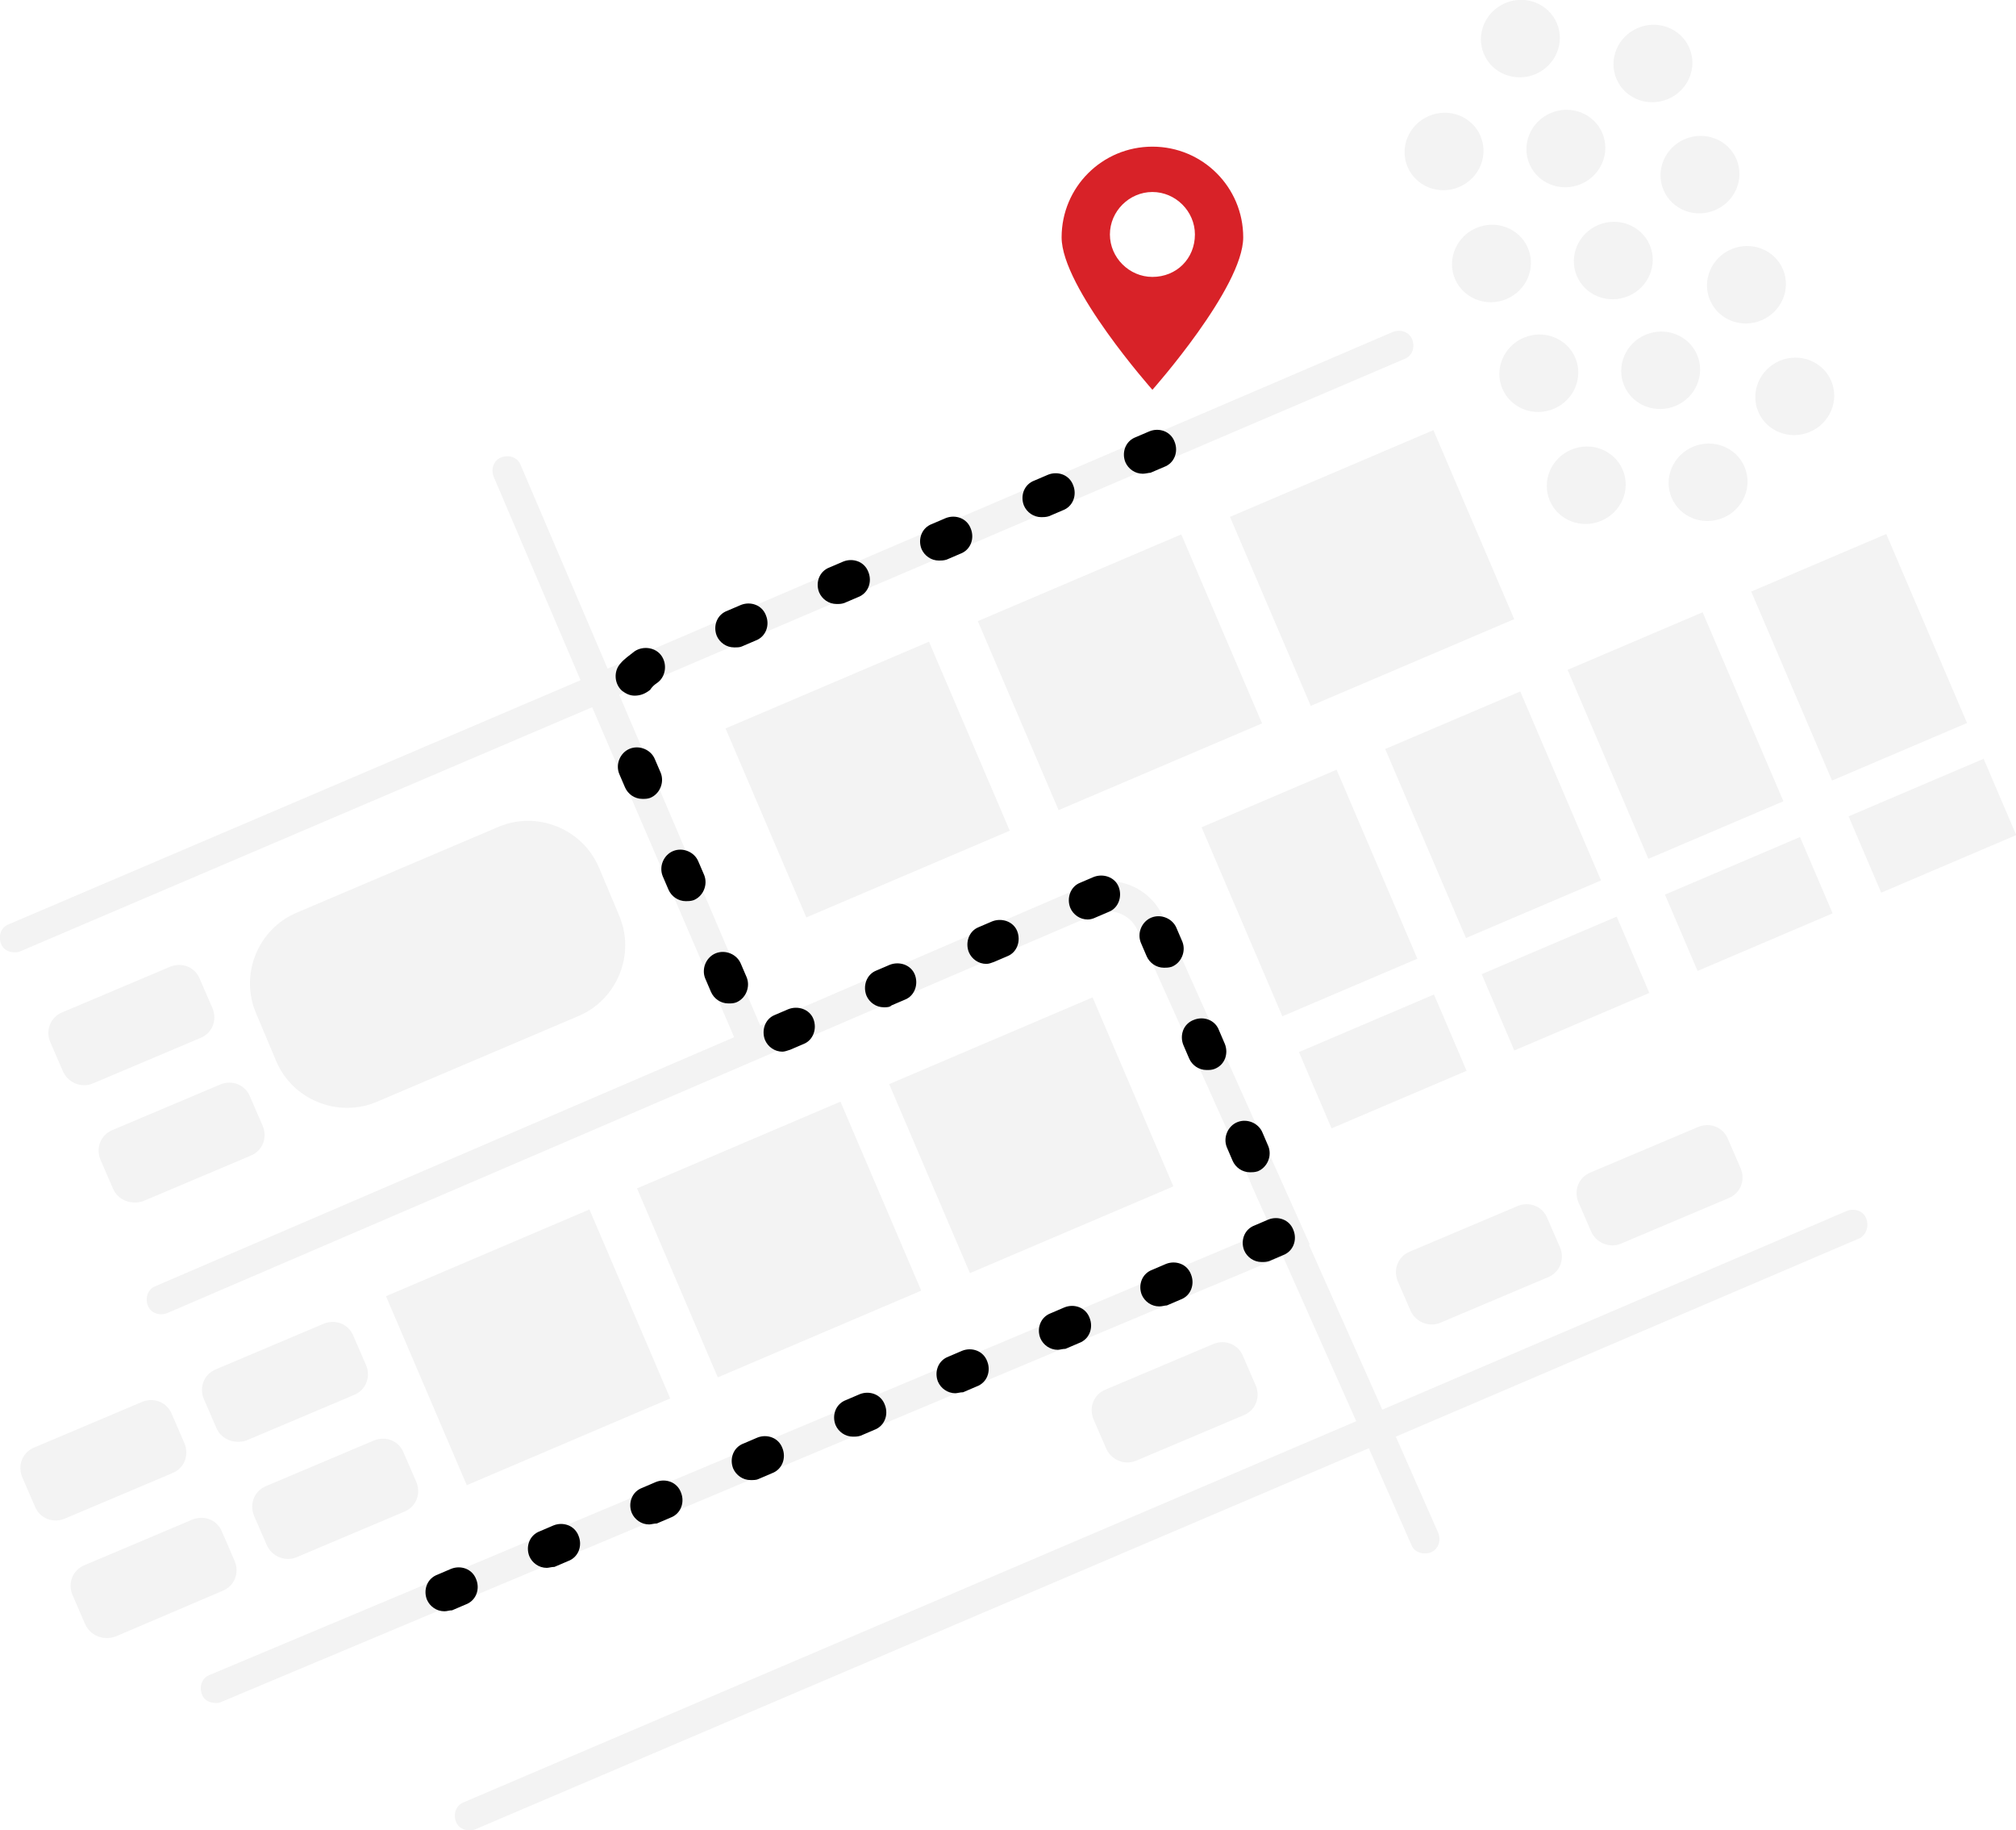 <svg
    xmlns="http://www.w3.org/2000/svg"
    viewBox="0 0 271 246"
    id="vector">
    <defs>
        <clipPath id="clip_path">
            <path d="M 0 0 L 271 0 L 271 246 L 0 246 Z M 0 0"/>
        </clipPath>
        <clipPath id="clip_path_1">
            <path d="M 0 0 L 271 0 L 271 246 L 0 246 Z M 0 0"/>
        </clipPath>
        <clipPath id="clip_path_2">
            <path d="M 0 0 L 271 0 L 271 246 L 0 246 Z M 0 0"/>
        </clipPath>
        <clipPath id="clip_path_3">
            <path d="M 0 0 L 271 0 L 271 246 L 0 246 Z M 0 0"/>
        </clipPath>
        <clipPath id="clip_path_4">
            <path d="M 0 0 L 271 0 L 271 246 L 0 246 Z M 0 0"/>
        </clipPath>
        <clipPath id="clip_path_5">
            <path d="M 0 0 L 271 0 L 271 246 L 0 246 Z M 0 0"/>
        </clipPath>
        <clipPath id="clip_path_6">
            <path d="M 0 0 L 271 0 L 271 246 L 0 246 Z M 0 0"/>
        </clipPath>
        <clipPath id="clip_path_7">
            <path d="M 0 0 L 271 0 L 271 246 L 0 246 Z M 0 0"/>
        </clipPath>
        <clipPath id="clip_path_8">
            <path d="M 0 0 L 271 0 L 271 246 L 0 246 Z M 0 0"/>
        </clipPath>
        <clipPath id="clip_path_9">
            <path d="M 0 0 L 271 0 L 271 246 L 0 246 Z M 0 0"/>
        </clipPath>
        <clipPath id="clip_path_10">
            <path d="M 0 0 L 271 0 L 271 246 L 0 246 Z M 0 0"/>
        </clipPath>
        <clipPath id="clip_path_11">
            <path d="M 0 0 L 271 0 L 271 246 L 0 246 Z M 0 0"/>
        </clipPath>
        <clipPath id="clip_path_12">
            <path d="M 0 0 L 271 0 L 271 246 L 0 246 Z M 0 0"/>
        </clipPath>
        <clipPath id="clip_path_13">
            <path d="M 0 0 L 271 0 L 271 246 L 0 246 Z M 0 0"/>
        </clipPath>
        <clipPath id="clip_path_14">
            <path d="M 0 0 L 271 0 L 271 246 L 0 246 Z M 0 0"/>
        </clipPath>
        <clipPath id="clip_path_15">
            <path d="M 0 0 L 271 0 L 271 246 L 0 246 Z M 0 0"/>
        </clipPath>
        <clipPath id="clip_path_16">
            <path d="M 0 0 L 271 0 L 271 246 L 0 246 Z M 0 0"/>
        </clipPath>
        <clipPath id="clip_path_17">
            <path d="M 0 0 L 271 0 L 271 246 L 0 246 Z M 0 0"/>
        </clipPath>
        <clipPath id="clip_path_18">
            <path d="M 0 0 L 271 0 L 271 246 L 0 246 Z M 0 0"/>
        </clipPath>
        <clipPath id="clip_path_19">
            <path d="M 0 0 L 271 0 L 271 246 L 0 246 Z M 0 0"/>
        </clipPath>
        <clipPath id="clip_path_20">
            <path d="M 0 0 L 271 0 L 271 246 L 0 246 Z M 0 0"/>
        </clipPath>
        <clipPath id="clip_path_21">
            <path d="M 0 0 L 271 0 L 271 246 L 0 246 Z M 0 0"/>
        </clipPath>
        <clipPath id="clip_path_22">
            <path d="M 0 0 L 271 0 L 271 246 L 0 246 Z M 0 0"/>
        </clipPath>
        <clipPath id="clip_path_23">
            <path d="M 0 0 L 271 0 L 271 246 L 0 246 Z M 0 0"/>
        </clipPath>
        <clipPath id="clip_path_24">
            <path d="M 0 0 L 271 0 L 271 246 L 0 246 Z M 0 0"/>
        </clipPath>
        <clipPath id="clip_path_25">
            <path d="M 0 0 L 271 0 L 271 246 L 0 246 Z M 0 0"/>
        </clipPath>
        <clipPath id="clip_path_26">
            <path d="M 0 0 L 271 0 L 271 246 L 0 246 Z M 0 0"/>
        </clipPath>
        <clipPath id="clip_path_27">
            <path d="M 0 0 L 271 0 L 271 246 L 0 246 Z M 0 0"/>
        </clipPath>
        <clipPath id="clip_path_28">
            <path d="M 0 0 L 271 0 L 271 246 L 0 246 Z M 0 0"/>
        </clipPath>
        <clipPath id="clip_path_29">
            <path d="M 0 0 L 271 0 L 271 246 L 0 246 Z M 0 0"/>
        </clipPath>
        <clipPath id="clip_path_30">
            <path d="M 0 0 L 271 0 L 271 246 L 0 246 Z M 0 0"/>
        </clipPath>
        <clipPath id="clip_path_31">
            <path d="M 0 0 L 271 0 L 271 246 L 0 246 Z M 0 0"/>
        </clipPath>
        <clipPath id="clip_path_32">
            <path d="M 0 0 L 271 0 L 271 246 L 0 246 Z M 0 0"/>
        </clipPath>
        <clipPath id="clip_path_33">
            <path d="M 0 0 L 271 0 L 271 246 L 0 246 Z M 0 0"/>
        </clipPath>
        <clipPath id="clip_path_34">
            <path d="M 0 0 L 271 0 L 271 246 L 0 246 Z M 0 0"/>
        </clipPath>
        <clipPath id="clip_path_35">
            <path d="M 0 0 L 271 0 L 271 246 L 0 246 Z M 0 0"/>
        </clipPath>
        <clipPath id="clip_path_36">
            <path d="M 0 0 L 271 0 L 271 246 L 0 246 Z M 0 0"/>
        </clipPath>
        <clipPath id="clip_path_37">
            <path d="M 0 0 L 271 0 L 271 246 L 0 246 Z M 0 0"/>
        </clipPath>
        <clipPath id="clip_path_38">
            <path d="M 0 0 L 271 0 L 271 246 L 0 246 Z M 0 0"/>
        </clipPath>
        <clipPath id="clip_path_39">
            <path d="M 0 0 L 271 0 L 271 246 L 0 246 Z M 0 0"/>
        </clipPath>
    </defs>
    <g id="group">
        <path
            id="path"
            clip-path="url(#clip_path)"
            d="M 250.873 163.784 C 250.483 162.746 249.315 162.357 248.276 162.746 L 185.817 189.46 L 175.949 167.285 L 176.079 167.285 L 156.341 123.195 C 154.523 119.174 149.849 117.359 145.823 119.045 L 102.193 137.848 L 83.235 93.368 L 188.804 48.24 C 189.843 47.851 190.232 46.684 189.843 45.647 C 189.453 44.609 188.285 44.22 187.246 44.609 L 81.677 89.867 L 69.99 62.505 C 69.6 61.468 68.432 61.079 67.393 61.468 C 66.354 61.857 65.965 63.024 66.354 64.061 L 78.041 91.423 L 1.169 124.232 C 0.13 124.621 -0.26 125.788 0.13 126.826 C 0.39 127.604 1.169 127.993 1.948 127.993 C 2.207 127.993 2.467 127.993 2.727 127.863 L 79.599 95.054 L 98.687 139.404 L 20.906 172.861 C 19.867 173.25 19.478 174.418 19.867 175.455 C 20.257 176.492 21.426 176.881 22.464 176.492 L 147.381 122.805 C 149.459 121.898 151.926 122.935 152.835 124.88 L 168.028 158.726 C 168.028 158.856 168.158 158.986 168.158 159.115 L 170.885 165.21 L 28.178 225.122 C 27.139 225.511 26.749 226.678 27.139 227.715 C 27.399 228.493 28.178 228.882 28.957 228.882 C 29.217 228.882 29.476 228.882 29.736 228.753 L 172.443 168.841 L 182.311 191.016 L 62.329 242.239 C 61.29 242.628 60.9 243.795 61.29 244.833 C 61.55 245.611 62.329 246 63.108 246 C 63.368 246 63.627 246 63.887 245.87 L 184 194.647 L 189.713 207.615 C 189.973 208.393 190.752 208.782 191.531 208.782 C 191.791 208.782 192.05 208.782 192.31 208.653 C 193.349 208.264 193.738 207.096 193.349 206.059 L 187.635 193.091 L 250.094 166.377 C 250.873 165.859 251.263 164.821 250.873 163.784 Z"
            fill="#000000"
            fill-opacity="0.05"
            stroke-opacity="0.05"/>
        <path
            id="path_1"
            clip-path="url(#clip_path_1)"
            d="M 135.737 111.65 L 124.879 86.246 L 97.53 97.905 L 108.389 123.308 L 135.737 111.65 Z"
            fill="#000000"
            fill-opacity="0.05"
            stroke-opacity="0.05"/>
        <path
            id="path_2"
            clip-path="url(#clip_path_2)"
            d="M 169.65 97.227 L 158.791 71.824 L 131.443 83.483 L 142.301 108.886 L 169.65 97.227 Z"
            fill="#000000"
            fill-opacity="0.05"
            stroke-opacity="0.05"/>
        <path
            id="path_3"
            clip-path="url(#clip_path_3)"
            d="M 203.545 83.215 L 192.686 57.812 L 165.338 69.47 L 176.197 94.874 L 203.545 83.215 Z"
            fill="#000000"
            fill-opacity="0.05"
            stroke-opacity="0.05"/>
        <path
            id="path_4"
            clip-path="url(#clip_path_4)"
            d="M 90.094 187.958 L 79.235 162.555 L 51.887 174.214 L 62.745 199.617 L 90.094 187.958 Z"
            fill="#000000"
            fill-opacity="0.05"
            stroke-opacity="0.05"/>
        <path
            id="path_5"
            clip-path="url(#clip_path_5)"
            d="M 123.835 173.468 L 112.977 148.064 L 85.629 159.723 L 96.487 185.126 L 123.835 173.468 Z"
            fill="#000000"
            fill-opacity="0.05"
            stroke-opacity="0.05"/>
        <path
            id="path_6"
            clip-path="url(#clip_path_6)"
            d="M 157.731 159.456 L 146.872 134.052 L 119.524 145.711 L 130.383 171.114 L 157.731 159.456 Z"
            fill="#000000"
            fill-opacity="0.05"
            stroke-opacity="0.05"/>
        <path
            id="path_7"
            clip-path="url(#clip_path_7)"
            d="M 190.531 128.855 L 179.672 103.451 L 161.52 111.19 L 172.378 136.593 L 190.531 128.855 Z"
            fill="#000000"
            fill-opacity="0.05"
            stroke-opacity="0.05"/>
        <path
            id="path_8"
            clip-path="url(#clip_path_8)"
            d="M 197.146 143.92 L 192.762 133.663 L 174.609 141.401 L 178.994 151.658 L 197.146 143.92 Z"
            fill="#000000"
            fill-opacity="0.05"
            stroke-opacity="0.05"/>
        <path
            id="path_9"
            clip-path="url(#clip_path_9)"
            d="M 215.215 118.335 L 204.356 92.932 L 186.203 100.67 L 197.062 126.074 L 215.215 118.335 Z"
            fill="#000000"
            fill-opacity="0.05"
            stroke-opacity="0.05"/>
        <path
            id="path_10"
            clip-path="url(#clip_path_10)"
            d="M 221.71 133.451 L 217.326 123.194 L 199.174 130.933 L 203.558 141.19 L 221.71 133.451 Z"
            fill="#000000"
            fill-opacity="0.05"
            stroke-opacity="0.05"/>
        <path
            id="path_11"
            clip-path="url(#clip_path_11)"
            d="M 239.734 107.693 L 228.875 82.29 L 210.723 90.028 L 221.581 115.432 L 239.734 107.693 Z"
            fill="#000000"
            fill-opacity="0.05"
            stroke-opacity="0.05"/>
        <path
            id="path_12"
            clip-path="url(#clip_path_12)"
            d="M 246.349 122.758 L 241.965 112.501 L 223.812 120.24 L 228.197 130.497 L 246.349 122.758 Z"
            fill="#000000"
            fill-opacity="0.05"
            stroke-opacity="0.05"/>
        <path
            id="path_13"
            clip-path="url(#clip_path_13)"
            d="M 264.418 97.174 L 253.559 71.77 L 235.406 79.509 L 246.265 104.912 L 264.418 97.174 Z"
            fill="#000000"
            fill-opacity="0.05"
            stroke-opacity="0.05"/>
        <path
            id="path_14"
            clip-path="url(#clip_path_14)"
            d="M 271.033 112.239 L 266.648 101.982 L 248.496 109.72 L 252.88 119.977 L 271.033 112.239 Z"
            fill="#000000"
            fill-opacity="0.05"
            stroke-opacity="0.05"/>
        <path
            id="path_15"
            clip-path="url(#clip_path_15)"
            d="M 196.148 25.133 C 198.854 23.984 200.138 20.915 199.015 18.279 C 197.893 15.642 194.789 14.437 192.083 15.586 C 189.377 16.735 188.094 19.803 189.216 22.44 C 190.339 25.076 193.442 26.282 196.148 25.133 Z"
            fill="#000000"
            fill-opacity="0.05"
            stroke-opacity="0.05"/>
        <path
            id="path_16"
            clip-path="url(#clip_path_16)"
            d="M 202.523 40.187 C 205.229 39.038 206.512 35.969 205.39 33.333 C 204.267 30.696 201.164 29.49 198.458 30.639 C 195.752 31.788 194.468 34.857 195.591 37.494 C 196.713 40.13 199.817 41.336 202.523 40.187 Z"
            fill="#000000"
            fill-opacity="0.05"
            stroke-opacity="0.05"/>
        <path
            id="path_17"
            clip-path="url(#clip_path_17)"
            d="M 208.888 54.938 C 211.594 53.789 212.878 50.721 211.756 48.084 C 210.633 45.448 207.53 44.242 204.824 45.391 C 202.118 46.54 200.834 49.609 201.956 52.245 C 203.079 54.882 206.182 56.087 208.888 54.938 Z"
            fill="#000000"
            fill-opacity="0.05"
            stroke-opacity="0.05"/>
        <path
            id="path_18"
            clip-path="url(#clip_path_18)"
            d="M 215.263 69.992 C 217.969 68.843 219.253 65.774 218.13 63.138 C 217.008 60.501 213.904 59.296 211.198 60.445 C 208.492 61.594 207.209 64.662 208.331 67.299 C 209.454 69.935 212.557 71.141 215.263 69.992 Z"
            fill="#000000"
            fill-opacity="0.05"
            stroke-opacity="0.05"/>
        <path
            id="path_19"
            clip-path="url(#clip_path_19)"
            d="M 212.525 24.736 C 215.231 23.587 216.515 20.519 215.392 17.882 C 214.27 15.246 211.166 14.04 208.46 15.189 C 205.754 16.338 204.471 19.407 205.593 22.043 C 206.716 24.68 209.819 25.885 212.525 24.736 Z"
            fill="#000000"
            fill-opacity="0.05"
            stroke-opacity="0.05"/>
        <path
            id="path_20"
            clip-path="url(#clip_path_20)"
            d="M 218.9 39.79 C 221.606 38.641 222.889 35.572 221.767 32.936 C 220.644 30.3 217.541 29.094 214.835 30.243 C 212.129 31.392 210.845 34.461 211.968 37.097 C 213.09 39.734 216.194 40.939 218.9 39.79 Z"
            fill="#000000"
            fill-opacity="0.05"
            stroke-opacity="0.05"/>
        <path
            id="path_21"
            clip-path="url(#clip_path_21)"
            d="M 225.265 54.542 C 227.971 53.393 229.255 50.324 228.133 47.688 C 227.01 45.051 223.907 43.845 221.201 44.994 C 218.495 46.143 217.211 49.212 218.333 51.848 C 219.456 54.485 222.559 55.691 225.265 54.542 Z"
            fill="#000000"
            fill-opacity="0.05"
            stroke-opacity="0.05"/>
        <path
            id="path_22"
            clip-path="url(#clip_path_22)"
            d="M 231.64 69.595 C 234.346 68.447 235.63 65.378 234.507 62.741 C 233.385 60.105 230.281 58.899 227.575 60.048 C 224.869 61.197 223.586 64.266 224.708 66.902 C 225.831 69.539 228.934 70.744 231.64 69.595 Z"
            fill="#000000"
            fill-opacity="0.05"
            stroke-opacity="0.05"/>
        <path
            id="path_23"
            clip-path="url(#clip_path_23)"
            d="M 224.229 13.308 C 226.935 12.159 228.219 9.09 227.096 6.453 C 225.974 3.817 222.87 2.611 220.164 3.76 C 217.458 4.909 216.174 7.978 217.297 10.614 C 218.419 13.251 221.523 14.457 224.229 13.308 Z"
            fill="#000000"
            fill-opacity="0.05"
            stroke-opacity="0.05"/>
        <path
            id="path_24"
            clip-path="url(#clip_path_24)"
            d="M 230.553 28.242 C 233.259 27.093 234.542 24.024 233.42 21.388 C 232.297 18.751 229.194 17.546 226.488 18.695 C 223.782 19.844 222.498 22.913 223.621 25.549 C 224.743 28.185 227.847 29.391 230.553 28.242 Z"
            fill="#000000"
            fill-opacity="0.05"
            stroke-opacity="0.05"/>
        <path
            id="path_25"
            clip-path="url(#clip_path_25)"
            d="M 236.799 43.044 C 239.505 41.895 240.789 38.827 239.666 36.19 C 238.544 33.554 235.44 32.348 232.734 33.497 C 230.028 34.646 228.744 37.715 229.867 40.351 C 230.989 42.987 234.093 44.193 236.799 43.044 Z"
            fill="#000000"
            fill-opacity="0.05"
            stroke-opacity="0.05"/>
        <path
            id="path_26"
            clip-path="url(#clip_path_26)"
            d="M 243.293 58.047 C 245.999 56.898 247.283 53.83 246.16 51.193 C 245.038 48.557 241.934 47.351 239.228 48.5 C 236.522 49.649 235.239 52.718 236.361 55.354 C 237.483 57.991 240.587 59.196 243.293 58.047 Z"
            fill="#000000"
            fill-opacity="0.05"
            stroke-opacity="0.05"/>
        <path
            id="path_27"
            clip-path="url(#clip_path_27)"
            d="M 206.409 9.962 C 209.115 8.813 210.398 5.744 209.276 3.108 C 208.153 0.471 205.05 -0.735 202.344 0.414 C 199.638 1.563 198.354 4.632 199.477 7.269 C 200.599 9.905 203.703 11.111 206.409 9.962 Z"
            fill="#000000"
            fill-opacity="0.05"
            stroke-opacity="0.05"/>
        <path
            id="path_28"
            clip-path="url(#clip_path_28)"
            d="M 37.138 142.646 L 34.411 136.162 C 32.203 130.975 34.67 124.88 39.864 122.676 L 67.003 111.134 C 72.197 108.93 78.3 111.394 80.508 116.581 L 83.235 123.065 C 85.442 128.252 82.975 134.347 77.781 136.551 L 50.642 148.093 C 45.448 150.297 39.345 147.833 37.138 142.646 Z"
            fill="#000000"
            fill-opacity="0.05"
            stroke-opacity="0.05"/>
        <path
            id="path_29"
            clip-path="url(#clip_path_29)"
            d="M 8.44 143.943 L 6.752 140.053 C 6.103 138.497 6.752 136.681 8.44 136.033 L 22.854 129.938 C 24.412 129.289 26.23 129.938 26.879 131.624 L 28.567 135.514 C 29.217 137.07 28.567 138.886 26.879 139.534 L 12.466 145.629 C 10.908 146.277 9.09 145.499 8.44 143.943 Z"
            fill="#000000"
            fill-opacity="0.05"
            stroke-opacity="0.05"/>
        <path
            id="path_30"
            clip-path="url(#clip_path_30)"
            d="M 15.193 159.764 L 13.505 155.873 C 12.855 154.317 13.505 152.502 15.193 151.853 L 29.606 145.759 C 31.164 145.11 32.982 145.759 33.632 147.444 L 35.32 151.335 C 35.969 152.891 35.32 154.706 33.632 155.355 L 19.218 161.45 C 17.66 161.968 15.842 161.32 15.193 159.764 Z"
            fill="#000000"
            fill-opacity="0.05"
            stroke-opacity="0.05"/>
        <path
            id="path_31"
            clip-path="url(#clip_path_31)"
            d="M 29.087 191.924 L 27.399 188.034 C 26.749 186.478 27.399 184.662 29.087 184.014 L 43.5 177.919 C 45.058 177.27 46.876 177.919 47.526 179.605 L 49.214 183.495 C 49.863 185.051 49.214 186.867 47.526 187.515 L 33.112 193.61 C 31.554 194.129 29.736 193.48 29.087 191.924 Z"
            fill="#000000"
            fill-opacity="0.05"
            stroke-opacity="0.05"/>
        <path
            id="path_32"
            clip-path="url(#clip_path_32)"
            d="M 35.839 207.615 L 34.151 203.725 C 33.502 202.169 34.151 200.353 35.839 199.705 L 50.252 193.61 C 51.811 192.962 53.629 193.61 54.278 195.296 L 55.966 199.186 C 56.615 200.742 55.966 202.558 54.278 203.206 L 39.864 209.301 C 38.306 209.949 36.488 209.171 35.839 207.615 Z"
            fill="#000000"
            fill-opacity="0.05"
            stroke-opacity="0.05"/>
        <path
            id="path_33"
            clip-path="url(#clip_path_33)"
            d="M 4.675 202.428 L 2.987 198.538 C 2.337 196.982 2.987 195.166 4.675 194.518 L 19.088 188.423 C 20.646 187.774 22.464 188.423 23.114 190.109 L 24.802 193.999 C 25.451 195.555 24.802 197.371 23.114 198.019 L 8.7 204.114 C 7.142 204.762 5.324 204.114 4.675 202.428 Z"
            fill="#000000"
            fill-opacity="0.05"
            stroke-opacity="0.05"/>
        <path
            id="path_34"
            clip-path="url(#clip_path_34)"
            d="M 11.427 218.249 L 9.739 214.358 C 9.09 212.802 9.739 210.987 11.427 210.338 L 25.84 204.244 C 27.399 203.595 29.217 204.244 29.866 205.929 L 31.554 209.82 C 32.203 211.376 31.554 213.191 29.866 213.84 L 15.582 219.935 C 13.894 220.583 12.076 219.805 11.427 218.249 Z"
            fill="#000000"
            fill-opacity="0.05"
            stroke-opacity="0.05"/>
        <path
            id="path_35"
            clip-path="url(#clip_path_35)"
            d="M 148.68 194.647 L 146.992 190.757 C 146.343 189.201 146.992 187.385 148.68 186.737 L 163.093 180.642 C 164.652 179.994 166.47 180.642 167.119 182.328 L 168.807 186.218 C 169.456 187.774 168.807 189.59 167.119 190.238 L 152.705 196.333 C 151.147 196.982 149.329 196.203 148.68 194.647 Z"
            fill="#000000"
            fill-opacity="0.05"
            stroke-opacity="0.05"/>
        <path
            id="path_36"
            clip-path="url(#clip_path_36)"
            d="M 213.865 165.47 L 212.177 161.579 C 211.528 160.023 212.177 158.208 213.865 157.559 L 228.279 151.464 C 229.837 150.816 231.655 151.464 232.304 153.15 L 233.992 157.041 C 234.642 158.597 233.992 160.412 232.304 161.061 L 217.891 167.155 C 216.333 167.804 214.515 167.026 213.865 165.47 Z"
            fill="#000000"
            fill-opacity="0.05"
            stroke-opacity="0.05"/>
        <path
            id="path_37"
            clip-path="url(#clip_path_37)"
            d="M 189.583 176.103 L 187.895 172.213 C 187.246 170.657 187.895 168.841 189.583 168.193 L 203.997 162.098 C 205.555 161.45 207.373 162.098 208.022 163.784 L 209.71 167.674 C 210.359 169.23 209.71 171.046 208.022 171.694 L 193.609 177.789 C 192.05 178.438 190.232 177.659 189.583 176.103 Z"
            fill="#000000"
            fill-opacity="0.05"
            stroke-opacity="0.05"/>
        <path
            id="path_38"
            clip-path="url(#clip_path_38)"
            d="M 154.913 19.711 C 148.161 19.711 142.707 25.158 142.707 31.901 C 142.707 38.644 154.913 52.39 154.913 52.39 C 154.913 52.39 167.119 38.644 167.119 31.901 C 167.119 25.158 161.665 19.711 154.913 19.711 Z M 154.913 37.218 C 151.796 37.218 149.199 34.624 149.199 31.512 C 149.199 28.4 151.796 25.806 154.913 25.806 C 158.029 25.806 160.626 28.4 160.626 31.512 C 160.626 34.754 158.159 37.218 154.913 37.218 Z"
            fill="#d82228"/>
        <path
            id="path_39"
            clip-path="url(#clip_path_39)"
            d="M 59.732 216.563 C 58.693 216.563 57.784 215.915 57.394 215.007 C 56.875 213.71 57.394 212.154 58.823 211.635 L 60.641 210.857 C 61.939 210.338 63.497 210.857 64.017 212.284 C 64.536 213.58 64.017 215.137 62.588 215.655 L 60.771 216.433 C 60.381 216.433 60.121 216.563 59.732 216.563 Z M 73.496 210.727 C 72.457 210.727 71.548 210.079 71.159 209.171 C 70.639 207.875 71.159 206.318 72.587 205.8 L 74.405 205.022 C 75.703 204.503 77.262 205.022 77.781 206.448 C 78.3 207.745 77.781 209.301 76.353 209.82 L 74.535 210.598 C 74.145 210.598 73.756 210.727 73.496 210.727 Z M 87.26 204.892 C 86.221 204.892 85.312 204.244 84.923 203.336 C 84.404 202.039 84.923 200.483 86.351 199.964 L 88.169 199.186 C 89.468 198.667 91.026 199.186 91.545 200.613 C 92.065 201.909 91.545 203.465 90.117 203.984 L 88.299 204.762 C 87.909 204.762 87.52 204.892 87.26 204.892 Z M 100.895 198.927 C 99.856 198.927 98.947 198.278 98.557 197.371 C 98.038 196.074 98.557 194.518 99.986 193.999 L 101.804 193.221 C 103.102 192.702 104.66 193.221 105.18 194.647 C 105.699 195.944 105.18 197.5 103.751 198.019 L 101.933 198.797 C 101.674 198.927 101.284 198.927 100.895 198.927 Z M 114.659 193.091 C 113.62 193.091 112.711 192.443 112.322 191.535 C 111.802 190.238 112.322 188.682 113.75 188.163 L 115.568 187.385 C 116.866 186.867 118.425 187.385 118.944 188.812 C 119.463 190.109 118.944 191.665 117.516 192.183 L 115.698 192.962 C 115.308 193.091 115.048 193.091 114.659 193.091 Z M 128.423 187.256 C 127.384 187.256 126.475 186.607 126.086 185.7 C 125.566 184.403 126.086 182.847 127.514 182.328 L 129.332 181.55 C 130.631 181.031 132.189 181.55 132.708 182.976 C 133.228 184.273 132.708 185.829 131.28 186.348 L 129.462 187.126 C 129.072 187.126 128.683 187.256 128.423 187.256 Z M 142.187 181.42 C 141.149 181.42 140.24 180.772 139.85 179.864 C 139.331 178.567 139.85 177.011 141.278 176.492 L 143.096 175.714 C 144.395 175.196 145.953 175.714 146.472 177.141 C 146.992 178.438 146.472 179.994 145.044 180.512 L 143.226 181.29 C 142.837 181.29 142.447 181.42 142.187 181.42 Z M 155.822 175.585 C 154.783 175.585 153.874 174.936 153.484 174.028 C 152.965 172.732 153.484 171.176 154.913 170.657 L 156.731 169.879 C 158.029 169.36 159.587 169.879 160.107 171.305 C 160.626 172.602 160.107 174.158 158.678 174.677 L 156.861 175.455 C 156.601 175.455 156.211 175.585 155.822 175.585 Z M 169.586 169.619 C 168.547 169.619 167.638 168.971 167.249 168.063 C 166.729 166.766 167.249 165.21 168.677 164.692 L 170.495 163.914 C 171.793 163.395 173.352 163.914 173.871 165.34 C 174.391 166.637 173.871 168.193 172.443 168.712 L 170.625 169.49 C 170.235 169.619 169.976 169.619 169.586 169.619 Z M 168.028 157.559 C 166.989 157.559 166.08 156.911 165.69 156.003 L 164.911 154.188 C 164.392 152.891 165.041 151.335 166.34 150.816 C 167.638 150.297 169.196 150.946 169.716 152.243 L 170.495 154.058 C 171.014 155.355 170.365 156.911 169.067 157.43 C 168.677 157.559 168.287 157.559 168.028 157.559 Z M 162.184 143.813 C 161.146 143.813 160.237 143.165 159.847 142.257 L 159.068 140.442 C 158.549 139.145 159.068 137.589 160.496 137.07 C 161.795 136.551 163.353 137.07 163.873 138.497 L 164.652 140.312 C 165.171 141.609 164.652 143.165 163.223 143.684 C 162.834 143.813 162.574 143.813 162.184 143.813 Z M 105.18 141.35 C 104.141 141.35 103.232 140.701 102.842 139.793 C 102.323 138.497 102.842 136.94 104.141 136.422 L 105.959 135.644 C 107.257 135.125 108.816 135.644 109.335 136.94 C 109.854 138.237 109.335 139.793 108.036 140.312 L 106.219 141.09 C 105.829 141.22 105.439 141.35 105.18 141.35 Z M 118.814 135.384 C 117.775 135.384 116.866 134.736 116.477 133.828 C 115.957 132.531 116.477 130.975 117.775 130.457 L 119.593 129.678 C 120.892 129.16 122.45 129.678 122.969 130.975 C 123.489 132.272 122.969 133.828 121.671 134.347 L 119.853 135.125 C 119.593 135.384 119.204 135.384 118.814 135.384 Z M 97.908 134.866 C 96.869 134.866 95.96 134.217 95.571 133.309 L 94.792 131.494 C 94.272 130.197 94.921 128.641 96.22 128.122 C 97.518 127.604 99.077 128.252 99.596 129.549 L 100.375 131.364 C 100.895 132.661 100.245 134.217 98.947 134.736 C 98.557 134.866 98.298 134.866 97.908 134.866 Z M 156.471 130.067 C 155.432 130.067 154.523 129.419 154.134 128.511 L 153.355 126.696 C 152.835 125.399 153.484 123.843 154.783 123.324 C 156.081 122.805 157.64 123.454 158.159 124.751 L 158.938 126.566 C 159.458 127.863 158.808 129.419 157.51 129.938 C 157.12 130.067 156.731 130.067 156.471 130.067 Z M 132.578 129.549 C 131.54 129.549 130.631 128.9 130.241 127.993 C 129.722 126.696 130.241 125.14 131.54 124.621 L 133.357 123.843 C 134.656 123.324 136.214 123.843 136.734 125.14 C 137.253 126.436 136.734 127.993 135.435 128.511 L 133.617 129.289 C 133.228 129.419 132.968 129.549 132.578 129.549 Z M 146.213 123.584 C 145.174 123.584 144.265 122.935 143.875 122.027 C 143.356 120.731 143.875 119.174 145.174 118.656 L 146.992 117.878 C 148.29 117.359 149.849 117.878 150.368 119.174 C 150.887 120.471 150.368 122.027 149.069 122.546 L 147.252 123.324 C 146.992 123.454 146.602 123.584 146.213 123.584 Z M 92.195 121.12 C 91.156 121.12 90.247 120.471 89.857 119.564 L 89.078 117.748 C 88.559 116.451 89.208 114.895 90.507 114.376 C 91.805 113.858 93.363 114.506 93.883 115.803 L 94.662 117.618 C 95.181 118.915 94.532 120.471 93.233 120.99 C 92.844 121.12 92.454 121.12 92.195 121.12 Z M 86.351 107.374 C 85.312 107.374 84.403 106.725 84.014 105.818 L 83.235 104.002 C 82.715 102.705 83.365 101.149 84.663 100.63 C 85.962 100.112 87.52 100.76 88.039 102.057 L 88.818 103.872 C 89.338 105.169 88.689 106.725 87.39 107.244 C 87.001 107.374 86.741 107.374 86.351 107.374 Z M 85.312 93.498 C 84.663 93.498 84.144 93.239 83.624 92.85 C 82.586 91.942 82.456 90.256 83.365 89.219 C 83.884 88.57 84.663 88.052 85.312 87.533 C 86.481 86.755 88.169 87.014 88.948 88.181 C 89.727 89.348 89.468 91.034 88.299 91.812 C 87.909 92.072 87.65 92.331 87.39 92.72 C 86.741 93.239 86.091 93.498 85.312 93.498 Z M 98.687 87.014 C 97.648 87.014 96.739 86.366 96.35 85.458 C 95.83 84.161 96.35 82.605 97.778 82.087 L 99.596 81.308 C 100.895 80.79 102.453 81.308 102.972 82.735 C 103.492 84.032 102.972 85.588 101.544 86.106 L 99.726 86.885 C 99.466 87.014 99.077 87.014 98.687 87.014 Z M 112.451 81.179 C 111.413 81.179 110.504 80.53 110.114 79.623 C 109.595 78.326 110.114 76.77 111.542 76.251 L 113.36 75.473 C 114.659 74.954 116.217 75.473 116.736 76.899 C 117.256 78.196 116.736 79.752 115.308 80.271 L 113.49 81.049 C 113.101 81.179 112.841 81.179 112.451 81.179 Z M 126.216 75.343 C 125.177 75.343 124.268 74.695 123.878 73.787 C 123.359 72.49 123.878 70.934 125.307 70.415 L 127.125 69.637 C 128.423 69.119 129.981 69.637 130.501 71.064 C 131.02 72.361 130.501 73.917 129.072 74.435 L 127.254 75.214 C 126.865 75.343 126.475 75.343 126.216 75.343 Z M 139.98 69.508 C 138.941 69.508 138.032 68.859 137.643 67.951 C 137.123 66.655 137.643 65.099 139.071 64.58 L 140.889 63.802 C 142.187 63.283 143.746 63.802 144.265 65.228 C 144.784 66.525 144.265 68.081 142.837 68.6 L 141.019 69.378 C 140.629 69.508 140.24 69.508 139.98 69.508 Z M 153.614 63.672 C 152.575 63.672 151.667 63.024 151.277 62.116 C 150.758 60.819 151.277 59.263 152.705 58.744 L 154.523 57.966 C 155.822 57.447 157.38 57.966 157.899 59.393 C 158.419 60.689 157.899 62.246 156.471 62.764 L 154.653 63.542 C 154.393 63.542 154.004 63.672 153.614 63.672 Z"
            fill="#000000"/>
    </g>
</svg>

